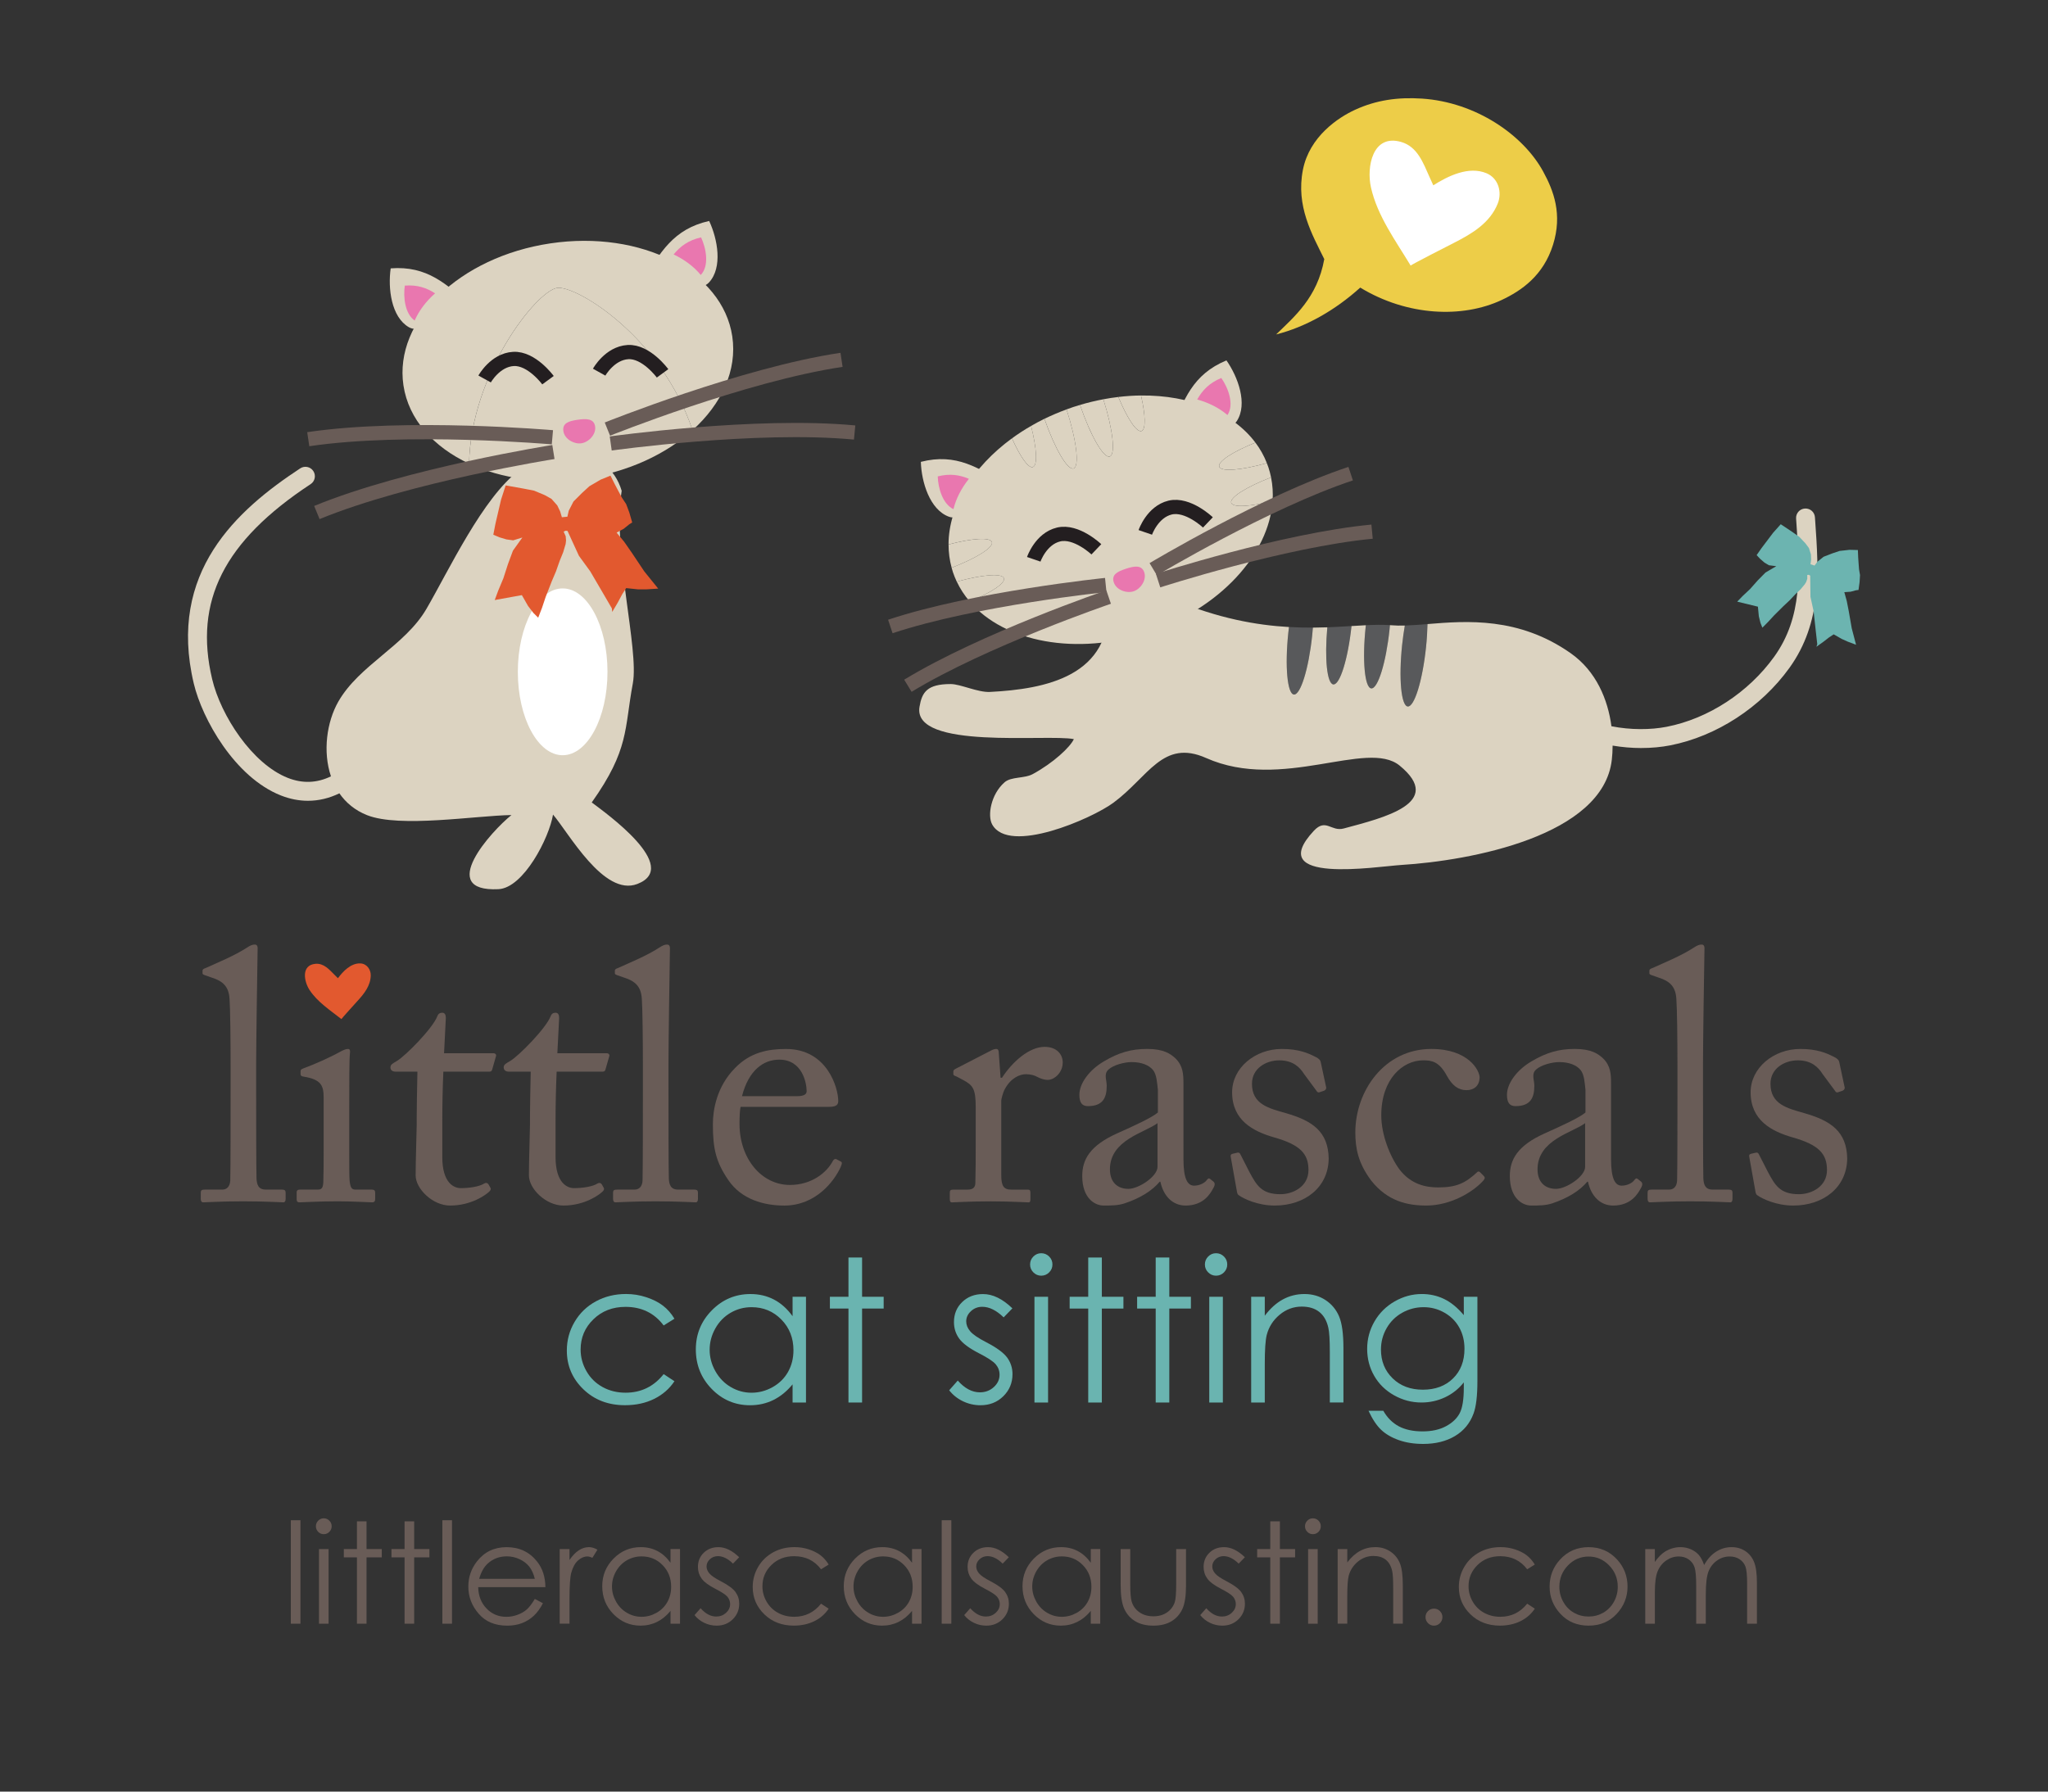 <?xml version="1.0" encoding="UTF-8" standalone="no"?>
<!-- Generator: Adobe Illustrator 14.0.0, SVG Export Plug-In . SVG Version: 6.00 Build 43363)  -->

<svg
   xmlns:dc="http://purl.org/dc/elements/1.1/"
   xmlns:cc="http://creativecommons.org/ns#"
   xmlns:rdf="http://www.w3.org/1999/02/22-rdf-syntax-ns#"
   xmlns:svg="http://www.w3.org/2000/svg"
   xmlns="http://www.w3.org/2000/svg"
   xmlns:sodipodi="http://sodipodi.sourceforge.net/DTD/sodipodi-0.dtd"
   xmlns:inkscape="http://www.inkscape.org/namespaces/inkscape"
   version="1.1"
   id="Layer_1"
   x="0px"
   y="0px"
   width="144px"
   height="126px"
   viewBox="0 0 144 126"
   enable-background="new 0 0 144 126"
   xml:space="preserve"
   inkscape:version="0.48.5 r10040"
   sodipodi:docname="little_rascals.cat.magnet.orig.svg"><rect x="0" y="0" width="144" height="126" fill="#333333" stroke="none"/><defs
     id="defs223" /><sodipodi:namedview
     pagecolor="#ffffff"
     bordercolor="#666666"
     borderopacity="1"
     objecttolerance="10"
     gridtolerance="10"
     guidetolerance="10"
     inkscape:pageopacity="0"
     inkscape:pageshadow="2"
     inkscape:window-width="2870"
     inkscape:window-height="1737"
     id="namedview221"
     showgrid="false"
     showguides="false"
     inkscape:zoom="8"
     inkscape:cx="145.32857"
     inkscape:cy="74.531946"
     inkscape:window-x="0"
     inkscape:window-y="24"
     inkscape:window-maximized="0"
     inkscape:current-layer="Layer_1" /><g
     id="g5"><path
       fill="#695C57"
       d="M20.449,106.916h0.676v7.277h-0.676V106.916z"
       id="path7" /><path
       fill="#695C57"
       d="M22.763,106.781c0.154,0,0.285,0.055,0.394,0.164s0.164,0.241,0.164,0.396c0,0.151-0.055,0.282-0.164,0.392   s-0.24,0.164-0.394,0.164c-0.15,0-0.28-0.055-0.389-0.164s-0.163-0.24-0.163-0.392c0-0.154,0.054-0.286,0.163-0.396   S22.613,106.781,22.763,106.781z M22.428,108.943h0.676v5.25h-0.676V108.943z"
       id="path9" /><path
       fill="#695C57"
       d="M25.097,106.994h0.675v1.949h1.072v0.584h-1.072v4.666h-0.675v-4.666h-0.922v-0.584h0.922V106.994z"
       id="path11" /><path
       fill="#695C57"
       d="M28.446,106.994h0.675v1.949h1.072v0.584h-1.072v4.666h-0.675v-4.666h-0.922v-0.584h0.922V106.994z"
       id="path13" /><path
       fill="#695C57"
       d="M31.105,106.916h0.676v7.277h-0.676V106.916z"
       id="path15" /><path
       fill="#695C57"
       d="M37.605,112.451l0.57,0.3c-0.187,0.366-0.403,0.663-0.647,0.888c-0.245,0.226-0.52,0.396-0.826,0.514   c-0.306,0.117-0.652,0.177-1.039,0.177c-0.856,0-1.526-0.28-2.009-0.843c-0.483-0.561-0.725-1.195-0.725-1.903   c0-0.666,0.205-1.26,0.613-1.78c0.519-0.663,1.212-0.994,2.082-0.994c0.895,0,1.61,0.339,2.145,1.018   c0.38,0.479,0.573,1.078,0.58,1.795h-4.725c0.013,0.61,0.208,1.11,0.585,1.5c0.376,0.391,0.842,0.586,1.396,0.586   c0.268,0,0.528-0.047,0.781-0.141c0.252-0.092,0.468-0.216,0.645-0.369C37.208,113.043,37.399,112.795,37.605,112.451z    M37.605,111.037c-0.09-0.359-0.221-0.648-0.394-0.863s-0.4-0.389-0.684-0.521c-0.283-0.132-0.581-0.197-0.894-0.197   c-0.516,0-0.958,0.166-1.329,0.496c-0.271,0.242-0.475,0.604-0.613,1.086H37.605z"
       id="path17" /><path
       fill="#695C57"
       d="M39.353,108.943h0.69v0.768c0.206-0.303,0.423-0.529,0.652-0.679c0.228-0.149,0.466-0.224,0.714-0.224   c0.187,0,0.386,0.059,0.599,0.178l-0.353,0.57c-0.142-0.062-0.26-0.092-0.357-0.092c-0.225,0-0.442,0.092-0.651,0.277   c-0.209,0.185-0.369,0.472-0.478,0.861c-0.083,0.299-0.125,0.904-0.125,1.814v1.775h-0.69V108.943z"
       id="path19" /><path
       fill="#695C57"
       d="M47.813,108.943v5.25h-0.666v-0.902c-0.283,0.345-0.601,0.604-0.953,0.777   c-0.353,0.174-0.738,0.261-1.156,0.261c-0.743,0-1.378-0.27-1.904-0.809c-0.526-0.538-0.789-1.194-0.789-1.966   c0-0.757,0.265-1.403,0.796-1.941c0.531-0.537,1.169-0.805,1.916-0.805c0.431,0,0.821,0.092,1.17,0.274   c0.349,0.184,0.655,0.458,0.919,0.825v-0.965H47.813z M45.113,109.459c-0.376,0-0.723,0.094-1.042,0.277   c-0.318,0.186-0.571,0.445-0.759,0.779s-0.282,0.688-0.282,1.061c0,0.369,0.095,0.723,0.284,1.061   c0.19,0.337,0.444,0.6,0.764,0.787c0.32,0.188,0.663,0.283,1.029,0.283c0.37,0,0.72-0.094,1.051-0.28s0.585-0.438,0.764-0.757   c0.178-0.318,0.268-0.676,0.268-1.074c0-0.607-0.2-1.115-0.6-1.523C46.19,109.664,45.698,109.459,45.113,109.459z"
       id="path21" /><path
       fill="#695C57"
       d="M51.973,109.518l-0.434,0.449c-0.361-0.352-0.715-0.526-1.06-0.526c-0.22,0-0.408,0.072-0.564,0.217   c-0.156,0.146-0.235,0.313-0.235,0.507c0,0.171,0.065,0.333,0.194,0.487c0.129,0.157,0.399,0.343,0.812,0.556   c0.503,0.26,0.845,0.512,1.025,0.752c0.177,0.245,0.266,0.52,0.266,0.826c0,0.431-0.151,0.796-0.455,1.096   c-0.303,0.299-0.681,0.448-1.136,0.448c-0.303,0-0.592-0.065-0.867-0.198c-0.276-0.132-0.504-0.313-0.684-0.545l0.425-0.482   c0.345,0.389,0.711,0.584,1.098,0.584c0.271,0,0.501-0.088,0.692-0.261c0.19-0.174,0.286-0.378,0.286-0.613   c0-0.192-0.063-0.364-0.189-0.517c-0.125-0.147-0.409-0.334-0.851-0.56c-0.474-0.244-0.796-0.485-0.967-0.724   s-0.256-0.51-0.256-0.816c0-0.398,0.136-0.729,0.409-0.994c0.272-0.264,0.616-0.395,1.032-0.395   C50.996,108.809,51.483,109.045,51.973,109.518z"
       id="path23" /><path
       fill="#695C57"
       d="M58.266,110.033l-0.536,0.334c-0.463-0.615-1.094-0.922-1.895-0.922c-0.64,0-1.17,0.205-1.593,0.617   c-0.422,0.411-0.634,0.91-0.634,1.498c0,0.383,0.097,0.743,0.292,1.08c0.195,0.338,0.461,0.6,0.8,0.786   c0.339,0.187,0.719,0.28,1.14,0.28c0.771,0,1.401-0.308,1.89-0.922l0.536,0.352c-0.251,0.378-0.588,0.672-1.011,0.88   c-0.423,0.208-0.905,0.312-1.445,0.312c-0.83,0-1.519-0.264-2.065-0.792c-0.547-0.527-0.82-1.169-0.82-1.926   c0-0.508,0.128-0.98,0.384-1.416c0.255-0.436,0.607-0.775,1.054-1.021s0.948-0.366,1.501-0.366c0.348,0,0.683,0.053,1.006,0.158   c0.323,0.106,0.598,0.245,0.823,0.416C57.917,109.553,58.108,109.77,58.266,110.033z"
       id="path25" /><path
       fill="#695C57"
       d="M64.795,108.943v5.25h-0.666v-0.902c-0.283,0.345-0.601,0.604-0.953,0.777   c-0.353,0.174-0.738,0.261-1.156,0.261c-0.743,0-1.378-0.27-1.904-0.809c-0.526-0.538-0.789-1.194-0.789-1.966   c0-0.757,0.265-1.403,0.796-1.941c0.531-0.537,1.169-0.805,1.916-0.805c0.431,0,0.821,0.092,1.17,0.274   c0.349,0.184,0.655,0.458,0.919,0.825v-0.965H64.795z M62.095,109.459c-0.376,0-0.723,0.094-1.042,0.277   c-0.318,0.186-0.571,0.445-0.759,0.779s-0.282,0.688-0.282,1.061c0,0.369,0.095,0.723,0.284,1.061   c0.19,0.337,0.444,0.6,0.764,0.787c0.32,0.188,0.663,0.283,1.029,0.283c0.37,0,0.72-0.094,1.051-0.28s0.585-0.438,0.764-0.757   c0.178-0.318,0.268-0.676,0.268-1.074c0-0.607-0.2-1.115-0.6-1.523C63.172,109.664,62.68,109.459,62.095,109.459z"
       id="path27" /><path
       fill="#695C57"
       d="M66.214,106.916h0.676v7.277h-0.676V106.916z"
       id="path29" /><path
       fill="#695C57"
       d="M70.934,109.518l-0.434,0.449c-0.361-0.352-0.715-0.526-1.06-0.526c-0.22,0-0.408,0.072-0.564,0.217   c-0.156,0.146-0.235,0.313-0.235,0.507c0,0.171,0.065,0.333,0.194,0.487c0.129,0.157,0.399,0.343,0.812,0.556   c0.503,0.26,0.845,0.512,1.025,0.752c0.177,0.245,0.266,0.52,0.266,0.826c0,0.431-0.151,0.796-0.455,1.096   c-0.303,0.299-0.681,0.448-1.136,0.448c-0.303,0-0.592-0.065-0.867-0.198c-0.276-0.132-0.504-0.313-0.684-0.545l0.425-0.482   c0.345,0.389,0.711,0.584,1.098,0.584c0.271,0,0.501-0.088,0.692-0.261c0.19-0.174,0.286-0.378,0.286-0.613   c0-0.192-0.063-0.364-0.189-0.517c-0.125-0.147-0.409-0.334-0.851-0.56c-0.474-0.244-0.796-0.485-0.967-0.724   s-0.256-0.51-0.256-0.816c0-0.398,0.136-0.729,0.409-0.994c0.272-0.264,0.616-0.395,1.032-0.395   C69.958,108.809,70.444,109.045,70.934,109.518z"
       id="path31" /><path
       fill="#695C57"
       d="M77.362,108.943v5.25h-0.666v-0.902c-0.283,0.345-0.601,0.604-0.953,0.777s-0.737,0.261-1.155,0.261   c-0.744,0-1.379-0.27-1.904-0.809c-0.526-0.538-0.789-1.194-0.789-1.966c0-0.757,0.265-1.403,0.796-1.941   c0.531-0.537,1.169-0.805,1.916-0.805c0.431,0,0.821,0.092,1.171,0.274c0.349,0.184,0.654,0.458,0.919,0.825v-0.965H77.362z    M74.662,109.459c-0.376,0-0.723,0.094-1.041,0.277c-0.318,0.186-0.572,0.445-0.76,0.779c-0.188,0.334-0.282,0.688-0.282,1.061   c0,0.369,0.095,0.723,0.284,1.061c0.19,0.337,0.445,0.6,0.764,0.787c0.319,0.188,0.663,0.283,1.029,0.283   c0.37,0,0.72-0.094,1.051-0.28s0.585-0.438,0.765-0.757c0.178-0.318,0.268-0.676,0.268-1.074c0-0.607-0.201-1.115-0.601-1.523   C75.739,109.664,75.247,109.459,74.662,109.459z"
       id="path33" /><path
       fill="#695C57"
       d="M78.795,108.943h0.676v2.451c0,0.599,0.033,1.011,0.098,1.236c0.096,0.321,0.28,0.575,0.553,0.762   c0.271,0.188,0.597,0.28,0.974,0.28s0.696-0.091,0.96-0.272c0.262-0.182,0.443-0.421,0.543-0.717   c0.068-0.203,0.102-0.633,0.102-1.289v-2.451h0.69v2.576c0,0.725-0.085,1.27-0.253,1.637c-0.17,0.367-0.424,0.654-0.763,0.861   c-0.34,0.207-0.765,0.312-1.276,0.312s-0.939-0.104-1.281-0.312c-0.343-0.207-0.599-0.497-0.768-0.869   c-0.169-0.371-0.254-0.93-0.254-1.676V108.943z"
       id="path35" /><path
       fill="#695C57"
       d="M87.53,109.518l-0.435,0.449c-0.361-0.352-0.715-0.526-1.059-0.526c-0.221,0-0.408,0.072-0.564,0.217   c-0.156,0.146-0.234,0.313-0.234,0.507c0,0.171,0.064,0.333,0.193,0.487c0.129,0.157,0.399,0.343,0.812,0.556   c0.503,0.26,0.845,0.512,1.025,0.752c0.177,0.245,0.266,0.52,0.266,0.826c0,0.431-0.151,0.796-0.455,1.096   c-0.303,0.299-0.681,0.448-1.135,0.448c-0.303,0-0.592-0.065-0.867-0.198c-0.276-0.132-0.504-0.313-0.685-0.545l0.425-0.482   c0.345,0.389,0.711,0.584,1.098,0.584c0.271,0,0.502-0.088,0.691-0.261c0.191-0.174,0.286-0.378,0.286-0.613   c0-0.192-0.063-0.364-0.188-0.517c-0.126-0.147-0.41-0.334-0.852-0.56c-0.475-0.244-0.797-0.485-0.967-0.724   c-0.172-0.238-0.257-0.51-0.257-0.816c0-0.398,0.136-0.729,0.409-0.994c0.271-0.264,0.615-0.395,1.031-0.395   C86.554,108.809,87.041,109.045,87.53,109.518z"
       id="path37" /><path
       fill="#695C57"
       d="M89.316,106.994h0.676v1.949h1.071v0.584h-1.071v4.666h-0.676v-4.666h-0.922v-0.584h0.922V106.994z"
       id="path39" /><path
       fill="#695C57"
       d="M92.311,106.781c0.154,0,0.285,0.055,0.395,0.164c0.108,0.109,0.163,0.241,0.163,0.396   c0,0.151-0.055,0.282-0.163,0.392c-0.109,0.109-0.24,0.164-0.395,0.164c-0.15,0-0.28-0.055-0.389-0.164   c-0.109-0.109-0.164-0.24-0.164-0.392c0-0.154,0.055-0.286,0.164-0.396C92.03,106.836,92.16,106.781,92.311,106.781z    M91.975,108.943h0.676v5.25h-0.676V108.943z"
       id="path41" /><path
       fill="#695C57"
       d="M94.055,108.943h0.676v0.941c0.271-0.361,0.57-0.631,0.898-0.809c0.328-0.179,0.685-0.268,1.07-0.268   c0.393,0,0.741,0.1,1.045,0.299c0.305,0.199,0.529,0.468,0.674,0.806s0.217,0.864,0.217,1.578v2.702h-0.676v-2.504   c0-0.605-0.025-1.009-0.074-1.211c-0.079-0.348-0.229-0.609-0.451-0.785c-0.222-0.176-0.512-0.263-0.869-0.263   c-0.408,0-0.774,0.136-1.098,0.405c-0.323,0.271-0.537,0.605-0.64,1.004c-0.064,0.261-0.097,0.736-0.097,1.428v1.926h-0.676   V108.943z"
       id="path43" /><path
       fill="#695C57"
       d="M100.826,113.133c0.164,0,0.305,0.057,0.42,0.173s0.174,0.258,0.174,0.425c0,0.164-0.059,0.305-0.174,0.422   s-0.256,0.177-0.42,0.177s-0.305-0.06-0.42-0.177s-0.174-0.258-0.174-0.422c0-0.167,0.059-0.309,0.174-0.425   S100.662,113.133,100.826,113.133z"
       id="path45" /><path
       fill="#695C57"
       d="M107.916,110.033l-0.536,0.334c-0.463-0.615-1.095-0.922-1.895-0.922c-0.64,0-1.171,0.205-1.593,0.617   c-0.423,0.411-0.635,0.91-0.635,1.498c0,0.383,0.098,0.743,0.292,1.08c0.194,0.338,0.462,0.6,0.8,0.786   c0.34,0.187,0.72,0.28,1.141,0.28c0.771,0,1.4-0.308,1.89-0.922l0.536,0.352c-0.252,0.378-0.588,0.672-1.012,0.88   c-0.423,0.208-0.904,0.312-1.445,0.312c-0.83,0-1.519-0.264-2.065-0.792c-0.547-0.527-0.82-1.169-0.82-1.926   c0-0.508,0.128-0.98,0.384-1.416s0.607-0.775,1.055-1.021s0.947-0.366,1.5-0.366c0.348,0,0.684,0.053,1.007,0.158   c0.323,0.106,0.598,0.245,0.823,0.416C107.566,109.553,107.758,109.77,107.916,110.033z"
       id="path47" /><path
       fill="#695C57"
       d="M111.699,108.809c0.809,0,1.479,0.293,2.012,0.878c0.482,0.534,0.725,1.166,0.725,1.896   c0,0.733-0.256,1.374-0.766,1.923c-0.512,0.549-1.168,0.823-1.971,0.823c-0.806,0-1.465-0.274-1.975-0.823   c-0.512-0.549-0.767-1.189-0.767-1.923c0-0.728,0.241-1.358,0.726-1.892C110.215,109.103,110.887,108.809,111.699,108.809z    M111.697,109.469c-0.562,0-1.045,0.208-1.449,0.623c-0.402,0.415-0.605,0.917-0.605,1.506c0,0.379,0.093,0.733,0.277,1.062   c0.184,0.328,0.432,0.581,0.745,0.761c0.313,0.178,0.657,0.268,1.032,0.268c0.374,0,0.718-0.09,1.031-0.268   c0.312-0.18,0.562-0.433,0.746-0.761c0.184-0.328,0.275-0.683,0.275-1.062c0-0.589-0.203-1.091-0.607-1.506   C112.737,109.677,112.256,109.469,111.697,109.469z"
       id="path49" /><path
       fill="#695C57"
       d="M115.68,108.943h0.676v0.907c0.235-0.335,0.477-0.579,0.725-0.733c0.342-0.206,0.701-0.309,1.078-0.309   c0.254,0,0.496,0.049,0.725,0.148c0.229,0.101,0.416,0.232,0.561,0.398s0.271,0.403,0.377,0.713   c0.225-0.412,0.506-0.726,0.842-0.939c0.338-0.214,0.7-0.32,1.088-0.32c0.363,0,0.684,0.092,0.961,0.274   c0.277,0.184,0.484,0.439,0.619,0.768s0.202,0.82,0.202,1.477v2.866h-0.69v-2.866c0-0.563-0.04-0.95-0.12-1.161   c-0.08-0.21-0.218-0.38-0.411-0.509c-0.194-0.128-0.426-0.192-0.695-0.192c-0.327,0-0.626,0.096-0.896,0.289   c-0.271,0.193-0.47,0.451-0.595,0.771c-0.125,0.322-0.188,0.859-0.188,1.613v2.055h-0.675v-2.688c0-0.634-0.04-1.064-0.119-1.291   c-0.078-0.227-0.217-0.408-0.412-0.545c-0.197-0.137-0.43-0.205-0.7-0.205c-0.312,0-0.604,0.094-0.876,0.281   c-0.271,0.189-0.473,0.442-0.604,0.761c-0.13,0.318-0.195,0.806-0.195,1.462v2.225h-0.676V108.943z"
       id="path51" /></g><g
     id="g53"><g
       id="g55"><path
         fill="#695C57"
         d="M18.012,77.043c0,1.299,0,5.07,0.024,5.844c0.025,0.424,0.126,0.775,0.65,0.775h1.123    c0.225,0,0.275,0.072,0.275,0.225v0.424c0,0.148-0.051,0.248-0.15,0.248c-0.175,0-1.272-0.072-2.821-0.072    c-1.599,0-2.598,0.072-2.822,0.072c-0.125,0-0.174-0.1-0.174-0.248v-0.424c0-0.176,0.049-0.225,0.325-0.225h1.197    c0.275,0,0.523-0.178,0.551-0.625c0.024-0.775,0.024-5.07,0.024-6.518v-1.574c0-1.773-0.024-4.045-0.075-4.695    c-0.05-0.848-0.45-1.248-1.249-1.496l-0.501-0.176c-0.122-0.051-0.148-0.076-0.148-0.125v-0.199c0-0.074,0.076-0.125,0.226-0.176    c0.872-0.398,1.998-0.848,2.921-1.447c0.224-0.15,0.374-0.201,0.524-0.201c0.176,0,0.226,0.125,0.2,0.449    c-0.024,1.375-0.101,6.568-0.101,7.943V77.043z"
         id="path57" /><path
         fill="#695C57"
         d="M31.098,81.363c0,1.873,0.849,2.197,1.299,2.197c0.573,0,1.299-0.1,1.647-0.324    c0.125-0.074,0.225-0.051,0.3,0.051l0.125,0.223c0.074,0.102,0.024,0.201-0.05,0.275c-0.25,0.25-1.274,1-2.773,1    c-1.222,0-2.421-1.174-2.421-2.123c0-1.023,0.075-3.223,0.075-3.572v-0.549c0-0.449,0.024-2.121,0.05-3.172h-1.524    c-0.225,0-0.373-0.1-0.373-0.299s0.148-0.275,0.448-0.449c0.6-0.35,2.523-2.297,2.847-3.146c0.075-0.199,0.2-0.25,0.351-0.25    c0.199,0,0.249,0.176,0.249,0.373l-0.125,2.475h3.47c0.152,0,0.228,0.123,0.177,0.223l-0.25,0.875    c-0.025,0.127-0.075,0.199-0.225,0.199h-3.222c-0.05,1.15-0.074,2.348-0.074,3.496V81.363z"
         id="path59" /><path
         fill="#695C57"
         d="M39.062,81.363c0,1.873,0.85,2.197,1.299,2.197c0.576,0,1.299-0.1,1.649-0.324    c0.125-0.074,0.225-0.051,0.3,0.051l0.125,0.223c0.074,0.102,0.024,0.201-0.051,0.275c-0.249,0.25-1.274,1-2.771,1    c-1.226,0-2.423-1.174-2.423-2.123c0-1.023,0.075-3.223,0.075-3.572v-0.549c0-0.449,0.025-2.121,0.051-3.172h-1.523    c-0.226,0-0.376-0.1-0.376-0.299s0.15-0.275,0.45-0.449c0.601-0.35,2.521-2.297,2.848-3.146c0.075-0.199,0.199-0.25,0.348-0.25    c0.2,0,0.252,0.176,0.252,0.373l-0.126,2.475h3.472c0.149,0,0.225,0.123,0.175,0.223l-0.251,0.875    c-0.024,0.127-0.074,0.199-0.224,0.199h-3.222c-0.051,1.15-0.076,2.348-0.076,3.496V81.363z"
         id="path61" /><path
         fill="#695C57"
         d="M47.003,77.043c0,1.299,0,5.07,0.025,5.844c0.024,0.424,0.125,0.775,0.649,0.775h1.123    c0.225,0,0.275,0.072,0.275,0.225v0.424c0,0.148-0.051,0.248-0.15,0.248c-0.175,0-1.272-0.072-2.821-0.072    c-1.598,0-2.598,0.072-2.823,0.072c-0.125,0-0.174-0.1-0.174-0.248v-0.424c0-0.176,0.049-0.225,0.324-0.225h1.199    c0.274,0,0.524-0.178,0.549-0.625c0.025-0.775,0.025-5.07,0.025-6.518v-1.574c0-1.773-0.025-4.045-0.075-4.695    c-0.049-0.848-0.448-1.248-1.248-1.496l-0.5-0.176c-0.124-0.051-0.148-0.076-0.148-0.125v-0.199c0-0.074,0.074-0.125,0.224-0.176    c0.874-0.398,1.998-0.848,2.922-1.447c0.225-0.15,0.375-0.201,0.525-0.201c0.174,0,0.224,0.125,0.199,0.449    c-0.025,1.375-0.101,6.568-0.101,7.943V77.043z"
         id="path63" /><path
         fill="#695C57"
         d="M52.072,77.842c-0.049,0.227-0.075,0.623-0.075,1.199c0,2.447,1.549,4.295,3.547,4.295    c1.523,0,2.597-0.873,3.021-1.697c0.051-0.1,0.151-0.15,0.225-0.125l0.325,0.174c0.076,0.025,0.124,0.1,0,0.375    c-0.449,1-1.747,2.723-3.971,2.723c-1.423,0-2.996-0.426-3.92-1.773c-0.874-1.273-1.1-2.197-1.1-3.947    c0-0.973,0.251-2.645,1.574-3.969c1.073-1.1,2.323-1.324,3.57-1.324c2.872,0,3.672,2.699,3.672,3.672c0,0.35-0.3,0.398-0.7,0.398    H52.072z M56.044,77.092c0.473,0,0.673-0.125,0.673-0.35c0-0.572-0.3-2.219-1.923-2.219c-1.098,0-2.147,0.721-2.622,2.568H56.044z    "
         id="path65" /><path
         fill="#695C57"
         d="M68.604,77.842c0-1.273-0.199-1.523-0.898-1.896l-0.475-0.25c-0.151-0.051-0.2-0.076-0.2-0.176v-0.15    c0-0.1,0.049-0.15,0.2-0.223l2.472-1.275c0.15-0.074,0.249-0.1,0.351-0.1c0.148,0,0.174,0.15,0.174,0.301l0.125,1.723h0.1    c0.749-1.148,1.923-2.172,2.996-2.172c0.85,0,1.274,0.523,1.274,1.098c0,0.725-0.6,1.225-1.05,1.225    c-0.273,0-0.524-0.102-0.724-0.201c-0.2-0.125-0.499-0.199-0.824-0.199c-0.399,0-1.049,0.25-1.473,1.049    c-0.149,0.273-0.251,0.725-0.251,0.799v5.244c0,0.773,0.176,1.025,0.699,1.025h1.174c0.151,0,0.176,0.072,0.176,0.225v0.447    c0,0.152-0.024,0.225-0.125,0.225c-0.149,0-1.299-0.072-2.647-0.072c-1.548,0-2.598,0.072-2.747,0.072    c-0.099,0-0.149-0.049-0.149-0.248v-0.424c0-0.176,0.051-0.225,0.274-0.225h0.975c0.375,0,0.549-0.152,0.549-0.477    c0.025-0.822,0.025-1.697,0.025-2.996V77.842z"
         id="path67" /><path
         fill="#695C57"
         d="M83.212,81.514c0,1.422,0.299,1.871,0.749,1.871c0.399,0,0.749-0.199,0.873-0.373    c0.102-0.125,0.151-0.176,0.251-0.1l0.248,0.199c0.076,0.074,0.127,0.199-0.023,0.449c-0.2,0.375-0.676,1.225-1.948,1.225    c-0.898,0-1.549-0.65-1.773-1.674h-0.05c-0.525,0.623-1.349,1.148-2.473,1.523c-0.475,0.15-0.922,0.15-1.473,0.15    c-0.6,0-1.498-0.5-1.498-2.074c0-1.148,0.524-2.146,2.496-3.021c1.125-0.5,2.422-1.098,2.822-1.449v-1.598    c-0.05-0.424-0.074-1.072-0.349-1.398c-0.274-0.324-0.774-0.549-1.498-0.549c-0.501,0-1.274,0.201-1.624,0.523    c-0.35,0.326-0.126,0.701-0.126,1.15c0,0.873-0.298,1.424-1.322,1.424c-0.399,0-0.6-0.225-0.6-0.799c0-0.801,0.7-1.75,1.724-2.348    c1.049-0.623,1.923-0.875,3.046-0.875c1.174,0,1.648,0.35,1.998,0.674c0.523,0.525,0.55,1.1,0.55,1.773v3.822V81.514z     M81.388,78.99c-0.898,0.676-3.346,1.174-3.346,3.246c0,0.926,0.549,1.375,1.298,1.375c0.725,0,2.048-0.875,2.048-1.549V78.99z"
         id="path69" /><path
         fill="#695C57"
         d="M87.106,84.061c-0.124-0.074-0.124-0.225-0.15-0.35l-0.424-2.373c-0.025-0.125,0.05-0.176,0.149-0.199    l0.325-0.074c0.1-0.027,0.175,0.025,0.225,0.148l0.625,1.225c0.499,0.924,0.849,1.549,2.174,1.549    c0.873,0,1.972-0.525,1.972-1.699c0-1.125-0.55-1.771-2.423-2.299c-1.472-0.424-2.946-1.197-2.946-3.17    c0-1.723,1.623-3.047,3.496-3.047c1.198,0,1.849,0.301,2.298,0.523c0.373,0.176,0.425,0.301,0.448,0.451l0.376,1.748    c0,0.1-0.052,0.176-0.175,0.225l-0.3,0.1c-0.1,0.025-0.15,0-0.226-0.125l-0.849-1.148c-0.3-0.475-0.774-0.973-1.748-0.973    c-0.949,0-1.924,0.574-1.924,1.646c0,1.447,1.175,1.723,2.399,2.072c1.821,0.525,2.971,1.273,2.995,3.197    c-0.024,2.021-1.673,3.297-3.796,3.297C88.405,84.785,87.408,84.285,87.106,84.061z"
         id="path71" /><path
         fill="#695C57"
         d="M97.121,78.441c0,1.35,0.598,2.871,1.272,3.795c0.824,1.074,1.875,1.273,2.723,1.273    c1.248,0,1.897-0.273,2.747-1.072c0.05-0.051,0.125-0.074,0.199,0l0.25,0.25c0.1,0.1,0.124,0.174,0,0.324    c-0.725,0.824-2.322,1.773-4.02,1.773c-1.324,0-2.724-0.299-3.872-1.748c-0.923-1.227-1.123-2.273-1.123-3.396    c0-2.922,2.049-5.869,5.344-5.869c2.597,0,3.397,1.498,3.397,2.023c-0.026,0.574-0.4,0.875-0.926,0.875    c-0.574,0-0.999-0.326-1.373-1c-0.549-1.023-1.074-1.098-1.673-1.098C98.644,74.572,97.121,75.869,97.121,78.441z"
         id="path73" /><path
         fill="#695C57"
         d="M113.277,81.514c0,1.422,0.3,1.871,0.749,1.871c0.399,0,0.749-0.199,0.874-0.373    c0.099-0.125,0.15-0.176,0.251-0.1l0.248,0.199c0.075,0.074,0.126,0.199-0.025,0.449c-0.199,0.375-0.675,1.225-1.946,1.225    c-0.9,0-1.549-0.65-1.773-1.674h-0.051c-0.524,0.623-1.348,1.148-2.472,1.523c-0.474,0.15-0.924,0.15-1.474,0.15    c-0.6,0-1.498-0.5-1.498-2.074c0-1.148,0.524-2.146,2.498-3.021c1.123-0.5,2.421-1.098,2.82-1.449v-1.598    c-0.049-0.424-0.073-1.072-0.35-1.398c-0.273-0.324-0.774-0.549-1.497-0.549c-0.5,0-1.273,0.201-1.624,0.523    c-0.35,0.326-0.124,0.701-0.124,1.15c0,0.873-0.3,1.424-1.323,1.424c-0.4,0-0.601-0.225-0.601-0.799    c0-0.801,0.698-1.75,1.723-2.348c1.05-0.623,1.924-0.875,3.047-0.875c1.174,0,1.648,0.35,1.998,0.674    c0.525,0.525,0.55,1.1,0.55,1.773v3.822V81.514z M111.454,78.99c-0.898,0.676-3.346,1.174-3.346,3.246    c0,0.926,0.55,1.375,1.298,1.375c0.725,0,2.048-0.875,2.048-1.549V78.99z"
         id="path75" /><path
         fill="#695C57"
         d="M119.743,77.043c0,1.299,0,5.07,0.024,5.844c0.026,0.424,0.127,0.775,0.651,0.775h1.123    c0.225,0,0.275,0.072,0.275,0.225v0.424c0,0.148-0.051,0.248-0.151,0.248c-0.173,0-1.273-0.072-2.821-0.072    c-1.598,0-2.598,0.072-2.82,0.072c-0.127,0-0.177-0.1-0.177-0.248v-0.424c0-0.176,0.05-0.225,0.326-0.225h1.198    c0.275,0,0.524-0.178,0.55-0.625c0.025-0.775,0.025-5.07,0.025-6.518v-1.574c0-1.773-0.025-4.045-0.077-4.695    c-0.05-0.848-0.448-1.248-1.246-1.496l-0.502-0.176c-0.123-0.051-0.148-0.076-0.148-0.125v-0.199c0-0.074,0.074-0.125,0.225-0.176    c0.875-0.398,1.997-0.848,2.921-1.447c0.227-0.15,0.375-0.201,0.524-0.201c0.175,0,0.226,0.125,0.201,0.449    c-0.026,1.375-0.102,6.568-0.102,7.943V77.043z"
         id="path77" /><path
         fill="#695C57"
         d="M123.564,84.061c-0.124-0.074-0.124-0.225-0.15-0.35l-0.422-2.373c-0.026-0.125,0.049-0.176,0.147-0.199    l0.326-0.074c0.099-0.027,0.175,0.025,0.224,0.148l0.626,1.225c0.497,0.924,0.848,1.549,2.172,1.549    c0.874,0,1.973-0.525,1.973-1.699c0-1.125-0.55-1.771-2.423-2.299c-1.473-0.424-2.946-1.197-2.946-3.17    c0-1.723,1.622-3.047,3.496-3.047c1.198,0,1.848,0.301,2.297,0.523c0.374,0.176,0.426,0.301,0.45,0.451l0.373,1.748    c0,0.1-0.049,0.176-0.174,0.225l-0.299,0.1c-0.101,0.025-0.152,0-0.225-0.125l-0.851-1.148c-0.299-0.475-0.773-0.973-1.747-0.973    c-0.949,0-1.924,0.574-1.924,1.646c0,1.447,1.175,1.723,2.397,2.072c1.823,0.525,2.971,1.273,2.998,3.197    c-0.027,2.021-1.673,3.297-3.796,3.297C124.863,84.785,123.864,84.285,123.564,84.061z"
         id="path79" /><path
         fill="#695C57"
         d="M26.127,83.662h-1.147c-0.275,0-0.35-0.178-0.4-0.65c-0.024-0.275-0.024-1.174-0.024-2.148v-2.721    c0-2.074,0-3.646,0.05-4.07c0.025-0.176,0-0.301-0.126-0.301c-0.148,0-0.273,0.051-0.475,0.15    c-0.948,0.523-1.896,0.924-2.694,1.225c-0.125,0.049-0.177,0.098-0.177,0.174v0.225c0,0.1,0.052,0.15,0.226,0.174    c1.248,0.201,1.397,0.65,1.397,1.498v3.672c0,0.75,0,1.523-0.024,2.273c-0.025,0.398-0.125,0.5-0.399,0.5h-1.224    c-0.175,0-0.25,0.049-0.25,0.199v0.498c0,0.15,0.075,0.199,0.2,0.199c0.275,0,1.248-0.072,2.696-0.072    c1.049,0,2.198,0.072,2.398,0.072c0.173,0,0.225-0.072,0.225-0.248v-0.424C26.378,83.734,26.326,83.662,26.127,83.662z"
         id="path81" /><path
         fill="#E2592F"
         d="M24.006,71.672c-0.78-0.617-1.686-1.199-2.242-2.049c-0.393-0.6-0.604-1.752,0.42-1.84    c0.589-0.049,0.971,0.41,1.345,0.783l0.231,0.23c0.362-0.484,0.906-1.064,1.574-1.041c0.455,0.016,0.741,0.428,0.734,0.842    c-0.013,0.729-0.465,1.291-0.935,1.803C25.039,70.508,23.99,71.658,24.006,71.672z"
         id="path83" /></g><g
       id="g85"><path
         fill-rule="evenodd"
         clip-rule="evenodd"
         fill="#EDCD48"
         d="M95.641,20.226c3.328,2.021,7.204,2.156,9.937,0.876    c1.412-0.662,2.943-1.725,3.62-3.889c0.67-2.144,0.05-3.792-0.7-5.161c-1.402-2.562-4.724-4.868-8.521-5.118    c-1.677-0.108-3.198,0.097-4.701,0.788c-1.186,0.544-3.202,1.881-3.664,4.216c-0.506,2.562,0.647,4.549,1.501,6.285    c-0.488,2.714-2.11,4.053-3.385,5.298C91.798,22.998,93.868,21.831,95.641,20.226z"
         id="path87" /><path
         fill="#FFFFFF"
         d="M99.187,18.679c-1.042-1.731-2.345-3.489-2.794-5.51c-0.315-1.415,0.104-3.76,2.114-3.189    c1.159,0.328,1.559,1.476,2,2.455l0.272,0.598c1.042-0.66,2.489-1.371,3.739-0.85c0.853,0.356,1.104,1.348,0.794,2.128    c-0.549,1.375-1.811,2.121-3.068,2.762C101.987,17.204,99.165,18.642,99.187,18.679z"
         id="path89" /><g
         id="g91"><path
           fill="#DCD3C1"
           d="M41.607,56.435c2.646-3.735,2.286-5.141,2.888-8.371c0.45-2.418-1.448-9.23-0.784-13.548     c-0.966-3.228-4.853-3.171-7.196-1.44c-2.562,1.893-4.98,7.082-6.53,9.743c-1.521,2.613-4.722,3.942-6.201,6.531     c-0.81,1.423-1.1,3.512-0.514,5.248c-0.983,0.478-2.002,0.519-3.038,0.108c-2.5-0.986-4.705-4.373-5.315-6.944     c-1.301-5.478,0.834-9.707,6.923-13.713c0.307-0.201,0.392-0.612,0.19-0.921c-0.203-0.306-0.613-0.391-0.921-0.189     c-4.46,2.935-9.343,7.306-7.485,15.13c0.594,2.5,2.886,6.595,6.121,7.873c0.635,0.251,1.273,0.376,1.908,0.376     c0.751,0,1.492-0.176,2.21-0.524c0.454,0.654,1.092,1.197,1.949,1.536c2.307,0.909,7.646,0.029,10.15-0.009     c-1.391,1.11-5.313,5.425-0.918,5.214c1.773-0.083,3.575-3.622,3.84-5.246c1.1,1.278,3.572,5.787,5.927,4.88     C47.917,60.974,42.61,57.19,41.607,56.435z"
           id="path93" /><path
           fill="#DCD3C1"
           d="M27.471,18.873c-0.202,1.392,0.032,3.416,1.275,4.138c1.252,0.728,3.78-2.031,4.429-1.45     C31.408,19.981,30.042,18.677,27.471,18.873z"
           id="path95" /><path
           fill="#E977AF"
           d="M30.592,20.629c-0.594-0.383-1.243-0.61-2.129-0.543c-0.118,0.814,0.011,1.982,0.693,2.459     C29.459,21.85,29.949,21.198,30.592,20.629z"
           id="path97" /><path
           fill="#DCD3C1"
           d="M49.863,15.54c0.598,1.273,0.964,3.279-0.016,4.33c-0.985,1.062-4.207-0.842-4.66-0.097     C46.42,17.749,47.348,16.102,49.863,15.54z"
           id="path99" /><path
           fill="#E977AF"
           d="M49.27,19.336c0.005-0.004,0.011-0.008,0.014-0.012c0.596-0.639,0.372-1.856,0.01-2.63     c-0.898,0.201-1.463,0.631-1.929,1.2C48.138,18.263,48.79,18.75,49.27,19.336z"
           id="path101" /><g
           id="g103"><path
             fill="#DCD3C1"
             d="M51.488,23.656c-0.68-4.562-6.405-7.49-12.789-6.54c-6.386,0.95-11.011,5.42-10.333,9.98      c0.356,2.396,2.109,4.341,4.615,5.51c0.127-6.332,4.745-12.143,6.192-12.358c1.304-0.194,7.301,3.379,9.519,10.009      C50.74,28.41,51.844,26.046,51.488,23.656z"
             id="path105" /><path
             fill="#DCD3C1"
             d="M39.174,20.248c-1.447,0.215-6.065,6.026-6.192,12.358c2.264,1.056,5.144,1.48,8.175,1.03      c3.037-0.453,5.677-1.703,7.536-3.38C46.475,23.626,40.478,20.053,39.174,20.248z"
             id="path107" /></g><path
           fill="#E977AF"
           d="M41.844,29.99c0.085,0.563-0.454,1.11-0.964,1.186c-0.509,0.077-1.184-0.289-1.267-0.853     c-0.084-0.564,0.372-0.709,0.988-0.8C41.219,29.432,41.761,29.427,41.844,29.99z"
           id="path109" /><g
           id="g111"><g
             id="g113"><path
               fill="none"
               stroke="#695C57"
               d="M38.841,30.753c0,0-10.27-0.893-17.167,0.136"
               id="path115" /><path
               fill="none"
               stroke="#695C57"
               d="M38.912,31.79c0,0-10.182,1.603-16.632,4.255"
               id="path117" /></g><g
             id="g119"><path
               fill="none"
               stroke="#695C57"
               d="M42.708,30.178c0,0,9.565-3.844,16.463-4.871"
               id="path121" /><path
               fill="none"
               stroke="#695C57"
               d="M42.942,31.189c0,0,10.206-1.432,17.149-0.771"
               id="path123" /></g></g><ellipse
           fill="#FFFFFF"
           cx="39.562"
           cy="47.248"
           rx="3.152"
           ry="5.866"
           id="ellipse125" /><g
           id="g127"><path
             fill="#58595B"
             d="M93.75,48.133c0.46,0.048,1.032-1.788,1.278-4.105c-0.532,0.033-1.099,0.066-1.701,0.09      C93.127,46.316,93.306,48.085,93.75,48.133z"
             id="path129" /><path
             fill="#58595B"
             d="M96.416,48.414c0.464,0.049,1.04-1.808,1.286-4.145c0.009-0.102,0.019-0.203,0.027-0.303      c-0.514-0.037-1.074-0.026-1.693,0.004c-0.004,0.042-0.01,0.081-0.013,0.122C95.777,46.429,95.953,48.364,96.416,48.414z"
             id="path131" /><path
             fill="#58595B"
             d="M90.978,48.844c0.464,0.048,1.039-1.807,1.285-4.145c0.02-0.188,0.034-0.376,0.05-0.56      c-0.534,0.003-1.094-0.009-1.681-0.043c-0.017,0.141-0.033,0.282-0.049,0.426C90.338,46.861,90.515,48.795,90.978,48.844z"
             id="path133" /><path
             fill="#58595B"
             d="M98.979,49.686c0.465,0.049,1.037-1.807,1.285-4.145c0.062-0.583,0.096-1.143,0.107-1.652      c-0.575,0.047-1.11,0.089-1.596,0.104c-0.073,0.43-0.14,0.891-0.19,1.372C98.34,47.701,98.517,49.637,98.979,49.686z"
             id="path135" /></g><path
           fill="#DCD3C1"
           d="M127.634,36.683l-0.021-0.302c-0.025-0.367-0.331-0.64-0.709-0.617c-0.366,0.025-0.643,0.342-0.616,0.709     l0.021,0.303c0.236,3.392,0.46,6.598-1.562,9.411c-1.806,2.513-4.632,4.354-7.556,4.926c-1.132,0.221-2.552,0.229-3.887-0.038     c-0.247-1.862-1.061-3.872-2.872-5.141c-3.652-2.56-7.311-2.269-10.06-2.045c-0.012,0.51-0.046,1.069-0.107,1.652     c-0.248,2.338-0.82,4.193-1.285,4.145c-0.463-0.049-0.64-1.985-0.394-4.321c0.051-0.481,0.117-0.942,0.19-1.372     c-0.325,0.011-0.63,0.007-0.911-0.018c-0.045-0.005-0.09-0.007-0.136-0.009c-0.009,0.1-0.019,0.201-0.027,0.303     c-0.246,2.337-0.822,4.193-1.286,4.145c-0.463-0.05-0.639-1.984-0.393-4.321c0.003-0.041,0.009-0.08,0.013-0.122     c-0.32,0.016-0.656,0.037-1.008,0.058c-0.246,2.317-0.818,4.153-1.278,4.105c-0.444-0.048-0.623-1.817-0.423-4.016     c-0.328,0.011-0.665,0.02-1.015,0.022c-0.016,0.184-0.03,0.371-0.05,0.56c-0.246,2.338-0.821,4.192-1.285,4.145     c-0.463-0.049-0.64-1.983-0.395-4.321c0.016-0.144,0.032-0.285,0.049-0.426c-2.285-0.13-4.969-0.604-8.1-1.921     c-2.221-0.935-2.312,0.012-4.368,0.012l-0.241,0.121c0.311,5.261-4.432,6.153-8.311,6.352c-0.856,0.045-2.067-0.554-2.768-0.554     c-1.661,0-2.018,0.58-2.19,1.598c-0.522,3.059,9.001,1.9,10.853,2.275c-0.267,0.573-1.445,1.671-2.884,2.456     c-0.596,0.327-1.521,0.168-1.991,0.582c-0.963,0.846-1.21,2.341-0.871,2.959c1.178,2.154,7.015-0.406,8.524-1.521     c2.467-1.819,3.471-4.505,6.521-3.148c5.338,2.376,11.316-1.345,13.606,0.533c3.207,2.63-1.128,3.671-3.931,4.424     c-0.885,0.238-1.254-0.742-2.097,0.158c-3.57,3.818,4.431,2.513,6.145,2.407c4.857-0.299,14.195-2.035,14.803-7.401     c0.036-0.311,0.055-0.646,0.056-0.993c0.671,0.111,1.345,0.17,1.993,0.17c0.739,0,1.444-0.067,2.062-0.189     c3.25-0.636,6.382-2.674,8.381-5.453C128.127,43.757,127.876,40.162,127.634,36.683z"
           id="path137" /><path
           fill="#DCD3C1"
           d="M64.747,32.481c0.042,1.406,0.62,3.36,1.97,3.858c1.357,0.501,3.373-2.651,4.113-2.192     C68.817,32.897,67.247,31.846,64.747,32.481z"
           id="path139" /><path
           fill="#E977AF"
           d="M68.125,33.675c-0.649-0.276-1.33-0.388-2.19-0.171c0.024,0.824,0.352,1.951,1.105,2.304     C67.219,35.073,67.591,34.346,68.125,33.675z"
           id="path141" /><path
           fill="#DCD3C1"
           d="M86.234,25.346c0.808,1.151,1.514,3.064,0.73,4.268c-0.79,1.217-4.29-0.106-4.61,0.706     C83.221,28.114,83.854,26.333,86.234,25.346z"
           id="path143" /><path
           fill="#E977AF"
           d="M86.304,29.188c0.002-0.005,0.008-0.009,0.012-0.013c0.475-0.732,0.047-1.895-0.444-2.592     c-0.852,0.353-1.333,0.872-1.693,1.512C85.002,28.326,85.729,28.694,86.304,29.188z"
           id="path145" /><g
           id="g147"><path
             fill="#DCD3C1"
             d="M86.571,35.363c-0.124-0.375,1.074-1.121,2.801-1.792c-0.049-0.234-0.108-0.471-0.186-0.702      c-0.033-0.101-0.071-0.202-0.111-0.3c-1.8,0.503-3.224,0.625-3.349,0.249c-0.118-0.357,0.955-1.05,2.544-1.691      c-1.605-2.144-4.608-3.348-8.041-3.312c0.314,1.379,0.348,2.393,0.033,2.498c-0.346,0.113-1.004-0.89-1.629-2.394      c-0.349,0.04-0.7,0.093-1.054,0.161c0.669,2.109,0.874,3.883,0.451,4.024c-0.433,0.144-1.359-1.47-2.091-3.627      c-0.16,0.048-0.318,0.097-0.477,0.148c-0.16,0.054-0.315,0.11-0.471,0.167c0.702,2.167,0.925,4.012,0.492,4.155      c-0.422,0.141-1.32-1.402-2.047-3.494c-0.322,0.157-0.636,0.327-0.94,0.502c0.399,1.578,0.473,2.776,0.126,2.892      c-0.313,0.104-0.894-0.727-1.467-2.021c-2.771,2.025-4.458,4.785-4.462,7.464c1.657-0.436,2.931-0.523,3.05-0.168      c0.124,0.379-1.088,1.131-2.832,1.805c0.026,0.103,0.056,0.205,0.089,0.308c0.077,0.232,0.171,0.455,0.272,0.673      c1.785-0.496,3.191-0.614,3.315-0.238c0.114,0.345-0.897,1.007-2.408,1.636c2.437,2.851,7.496,3.848,12.545,2.171      c5.049-1.676,8.506-5.501,8.754-9.245C87.894,35.633,86.687,35.707,86.571,35.363z"
             id="path149" /><path
             fill="#DCD3C1"
             d="M78.031,32.104c0.423-0.142,0.218-1.915-0.451-4.024c-0.544,0.102-1.091,0.234-1.64,0.397      C76.672,30.634,77.599,32.248,78.031,32.104z"
             id="path151" /><path
             fill="#DCD3C1"
             d="M75.485,32.948c0.433-0.144,0.21-1.988-0.492-4.155c-0.539,0.196-1.057,0.419-1.555,0.661      C74.165,31.545,75.063,33.088,75.485,32.948z"
             id="path153" /><path
             fill="#DCD3C1"
             d="M80.263,30.312c0.314-0.104,0.281-1.118-0.033-2.498c-0.523,0.004-1.057,0.04-1.596,0.104      C79.259,29.422,79.917,30.425,80.263,30.312z"
             id="path155" /><path
             fill="#DCD3C1"
             d="M72.624,32.847c0.347-0.115,0.273-1.313-0.126-2.892c-0.471,0.271-0.919,0.562-1.341,0.871      C71.73,32.121,72.311,32.951,72.624,32.847z"
             id="path157" /><path
             fill="#DCD3C1"
             d="M69.745,38.123c-0.119-0.355-1.393-0.268-3.05,0.168c0,0.553,0.07,1.1,0.218,1.637      C68.657,39.253,69.869,38.501,69.745,38.123z"
             id="path159" /><path
             fill="#DCD3C1"
             d="M70.59,40.669c-0.124-0.376-1.53-0.258-3.315,0.238c0.237,0.505,0.544,0.971,0.907,1.397      C69.692,41.676,70.704,41.014,70.59,40.669z"
             id="path161" /><path
             fill="#DCD3C1"
             d="M85.727,32.818c0.125,0.376,1.549,0.254,3.349-0.249c-0.203-0.521-0.474-1.001-0.805-1.442      C86.682,31.768,85.608,32.46,85.727,32.818z"
             id="path163" /><path
             fill="#DCD3C1"
             d="M86.571,35.363c0.115,0.344,1.322,0.271,2.909-0.132c0.037-0.558,0.002-1.113-0.108-1.66      C87.646,34.242,86.447,34.988,86.571,35.363z"
             id="path165" /></g><path
           fill="#E977AF"
           d="M80.456,40.251c0.18,0.54-0.257,1.171-0.746,1.334c-0.489,0.162-1.216-0.083-1.396-0.625     c-0.18-0.538,0.245-0.76,0.836-0.956C79.742,39.809,80.274,39.71,80.456,40.251z"
           id="path167" /><g
           id="g169"><g
             id="g171"><path
               fill="none"
               stroke="#695C57"
               d="M77.748,41.142c0,0-9.192,0.939-15.147,2.917"
               id="path173" /><path
               fill="none"
               stroke="#695C57"
               d="M77.95,41.988c0,0-8.776,2.99-14.114,6.24"
               id="path175" /></g><g
             id="g177"><path
               fill="none"
               stroke="#695C57"
               d="M81.086,40.033c0,0,7.929-4.745,13.883-6.722"
               id="path179" /><path
               fill="none"
               stroke="#695C57"
               d="M81.428,40.833c0,0,8.824-2.854,15.046-3.442"
               id="path181" /></g></g><g
           id="g183"><path
             fill="none"
             stroke="#231E20"
             d="M77.088,38.633c0,0-1.407-1.345-2.659-1.042c-1.249,0.301-1.743,1.744-1.743,1.744"
             id="path185" /><path
             fill="none"
             stroke="#231E20"
             d="M84.931,36.741c0,0-1.407-1.345-2.658-1.044c-1.248,0.302-1.744,1.745-1.744,1.745"
             id="path187" /></g><g
           id="g189"><path
             fill="none"
             stroke="#231E20"
             d="M38.531,26.738c0,0-1.148-1.57-2.433-1.494c-1.284,0.075-2.023,1.409-2.023,1.409"
             id="path191" /><path
             fill="none"
             stroke="#231E20"
             d="M46.586,26.258c0,0-1.148-1.572-2.433-1.496c-1.284,0.078-2.025,1.411-2.025,1.411"
             id="path193" /></g><polygon
           fill="#6CB4B0"
           points="127.587,39.776 127.301,39.681 127.345,39.357 127.331,38.993 127.192,38.544 126.94,38.208      126.509,37.752 126.018,37.408 125.209,36.869 124.67,37.472 123.858,38.547 123.514,39.041 123.761,39.304 124.059,39.562      124.372,39.752 124.896,39.819 124.137,40.265 123.589,40.821 123.054,41.425 122.525,41.922 122.147,42.313 123.603,42.666      123.668,43.342 123.782,43.805 123.917,44.144 124.32,43.737 124.746,43.275 125.388,42.638 125.813,42.24 126.232,41.797      126.601,41.447 126.896,41.095 126.997,40.929 127.073,40.707 127.073,40.434 127.187,40.427 127.281,40.485 127.286,41.003      127.298,41.972 127.52,42.991 127.668,44.345 127.777,45.308 127.715,45.487 128.188,45.15 128.614,44.821 128.931,44.613      129.496,44.935 129.926,45.128 130.504,45.345 130.2,44.185 129.992,42.991 129.851,42.271 129.679,41.646 130.119,41.615      130.488,41.515 130.677,41.49 130.753,40.929 130.782,40.443 130.714,40.04 130.681,39.599 130.654,39.208 130.632,38.683      130.048,38.668 129.344,38.747 128.841,38.916 128.221,39.157 127.787,39.506    "
           id="polygon195" /><polygon
           fill="#E2592F"
           points="39.894,36.339 39.507,36.376 39.387,35.972 39.183,35.545 38.777,35.086 38.308,34.823      37.558,34.509 36.792,34.359 35.555,34.138 35.23,35.14 34.834,36.843 34.686,37.606 35.119,37.789 35.605,37.935 36.083,38.001      36.729,37.802 36.067,38.725 35.715,39.675 35.393,40.674 35.03,41.541 34.785,42.2 36.694,41.854 37.128,42.617 37.508,43.111      37.842,43.441 38.11,42.749 38.369,41.975 38.796,40.881 39.091,40.188 39.354,39.44 39.6,38.836 39.77,38.265 39.8,38.012      39.775,37.711 39.631,37.39 39.765,37.326 39.904,37.338 40.183,37.95 40.708,39.093 41.502,40.183 42.394,41.708 43.022,42.787      43.047,43.036 43.431,42.388 43.76,41.773 44.028,41.361 44.865,41.449 45.476,41.447 46.28,41.396 45.303,40.188 44.429,38.88      43.888,38.102 43.356,37.458 43.856,37.188 44.242,36.876 44.452,36.745 44.249,36.043 44.028,35.454 43.733,35.008      43.465,34.507 43.228,34.056 42.923,33.45 42.229,33.735 41.438,34.198 40.929,34.665 40.322,35.272 39.991,35.917    "
           id="polygon197" /></g></g></g><g
     id="g199"><path
       fill="#6AB4B0"
       d="M47.422,92.744l-0.759,0.473c-0.655-0.871-1.55-1.307-2.684-1.307c-0.906,0-1.658,0.292-2.256,0.875   c-0.599,0.582-0.898,1.29-0.898,2.123c0,0.541,0.138,1.052,0.413,1.529c0.275,0.479,0.653,0.85,1.133,1.113   c0.48,0.264,1.019,0.396,1.615,0.396c1.093,0,1.985-0.436,2.677-1.307l0.759,0.5c-0.355,0.535-0.833,0.95-1.432,1.245   c-0.599,0.296-1.282,0.442-2.047,0.442c-1.176,0-2.151-0.373-2.926-1.121c-0.775-0.747-1.162-1.656-1.162-2.727   c0-0.721,0.181-1.389,0.543-2.007s0.86-1.1,1.494-1.446c0.633-0.346,1.342-0.52,2.126-0.52c0.492,0,0.967,0.076,1.425,0.227   s0.847,0.346,1.166,0.588C46.927,92.063,47.199,92.371,47.422,92.744z"
       id="path201" /><path
       fill="#6AB4B0"
       d="M56.671,91.199v7.438h-0.943v-1.277c-0.401,0.487-0.851,0.854-1.35,1.1s-1.045,0.369-1.637,0.369   c-1.053,0-1.952-0.381-2.697-1.145s-1.118-1.691-1.118-2.785c0-1.071,0.376-1.987,1.128-2.748c0.752-0.762,1.657-1.143,2.714-1.143   c0.611,0,1.163,0.131,1.658,0.391s0.929,0.648,1.302,1.168v-1.367H56.671z M52.846,91.932c-0.533,0-1.024,0.131-1.475,0.393   s-0.809,0.629-1.075,1.103s-0.399,0.974-0.399,1.502c0,0.523,0.134,1.024,0.403,1.503c0.269,0.477,0.629,0.85,1.082,1.115   c0.453,0.267,0.939,0.4,1.458,0.4c0.523,0,1.02-0.133,1.489-0.396c0.469-0.264,0.829-0.621,1.082-1.072   c0.252-0.45,0.379-0.958,0.379-1.522c0-0.86-0.283-1.579-0.85-2.157S53.675,91.932,52.846,91.932z"
       id="path203" /><path
       fill="#6AB4B0"
       d="M59.658,88.438h0.957v2.762h1.518v0.828h-1.518v6.609h-0.957v-6.609h-1.306v-0.828h1.306V88.438z"
       id="path205" /><path
       fill="#6AB4B0"
       d="M71.184,92.014l-0.615,0.635c-0.512-0.496-1.012-0.744-1.501-0.744c-0.311,0-0.577,0.102-0.798,0.307   c-0.222,0.205-0.333,0.445-0.333,0.719c0,0.241,0.091,0.471,0.274,0.689c0.183,0.224,0.566,0.486,1.151,0.787   c0.712,0.369,1.197,0.725,1.452,1.066c0.251,0.346,0.377,0.735,0.377,1.168c0,0.611-0.214,1.129-0.644,1.553   s-0.965,0.635-1.609,0.635c-0.429,0-0.839-0.093-1.229-0.279c-0.39-0.188-0.713-0.445-0.969-0.773l0.602-0.684   c0.489,0.552,1.007,0.828,1.555,0.828c0.384,0,0.71-0.123,0.98-0.369s0.404-0.536,0.404-0.869c0-0.273-0.089-0.517-0.267-0.73   c-0.178-0.21-0.58-0.475-1.206-0.793c-0.671-0.347-1.128-0.688-1.37-1.025c-0.242-0.338-0.363-0.723-0.363-1.156   c0-0.564,0.193-1.034,0.579-1.408c0.386-0.373,0.873-0.561,1.462-0.561C69.8,91.008,70.49,91.344,71.184,92.014z"
       id="path207" /><path
       fill="#6AB4B0"
       d="M73.211,88.137c0.217,0,0.403,0.078,0.558,0.232C73.923,88.524,74,88.711,74,88.93   c0,0.215-0.077,0.399-0.231,0.555c-0.154,0.154-0.341,0.232-0.558,0.232c-0.214,0-0.397-0.078-0.552-0.232   c-0.154-0.155-0.231-0.34-0.231-0.555c0-0.219,0.077-0.405,0.231-0.561C72.813,88.215,72.997,88.137,73.211,88.137z M72.735,91.199   h0.957v7.438h-0.957V91.199z"
       id="path209" /><path
       fill="#6AB4B0"
       d="M76.516,88.438h0.957v2.762h1.518v0.828h-1.518v6.609h-0.957v-6.609H75.21v-0.828h1.306V88.438z"
       id="path211" /><path
       fill="#6AB4B0"
       d="M81.26,88.438h0.957v2.762h1.518v0.828h-1.518v6.609H81.26v-6.609h-1.306v-0.828h1.306V88.438z"
       id="path213" /><path
       fill="#6AB4B0"
       d="M85.502,88.137c0.217,0,0.403,0.078,0.558,0.232c0.154,0.155,0.231,0.342,0.231,0.561   c0,0.215-0.077,0.399-0.231,0.555c-0.154,0.154-0.341,0.232-0.558,0.232c-0.214,0-0.397-0.078-0.552-0.232   c-0.154-0.155-0.231-0.34-0.231-0.555c0-0.219,0.077-0.405,0.231-0.561C85.104,88.215,85.288,88.137,85.502,88.137z M85.026,91.199   h0.957v7.438h-0.957V91.199z"
       id="path215" /><path
       fill="#6AB4B0"
       d="M87.973,91.199h0.957v1.334c0.383-0.511,0.807-0.893,1.271-1.146s0.971-0.38,1.518-0.38   c0.557,0,1.049,0.142,1.48,0.424c0.43,0.283,0.748,0.664,0.953,1.143s0.308,1.223,0.308,2.234v3.828h-0.957V95.09   c0-0.857-0.036-1.43-0.106-1.717c-0.111-0.492-0.324-0.861-0.639-1.11s-0.725-0.372-1.23-0.372c-0.578,0-1.098,0.191-1.555,0.574   c-0.459,0.383-0.76,0.856-0.906,1.422c-0.092,0.369-0.137,1.043-0.137,2.023v2.727h-0.957V91.199z"
       id="path217" /><path
       fill="#6AB4B0"
       d="M102.923,91.199h0.957v5.928c0,1.043-0.091,1.807-0.273,2.289c-0.251,0.684-0.687,1.211-1.306,1.58   s-1.365,0.553-2.235,0.553c-0.638,0-1.211-0.09-1.72-0.271c-0.508-0.181-0.922-0.423-1.24-0.727s-0.613-0.749-0.882-1.333h1.039   c0.282,0.492,0.647,0.856,1.095,1.094c0.447,0.236,1.002,0.355,1.664,0.355c0.652,0,1.203-0.122,1.652-0.365   c0.449-0.242,0.77-0.549,0.961-0.916c0.192-0.368,0.288-0.962,0.288-1.781v-0.383c-0.36,0.455-0.801,0.805-1.321,1.049   c-0.52,0.244-1.071,0.365-1.655,0.365c-0.685,0-1.327-0.17-1.93-0.509s-1.067-0.796-1.396-1.37   c-0.329-0.574-0.493-1.206-0.493-1.895c0-0.688,0.171-1.329,0.513-1.924c0.343-0.595,0.816-1.065,1.42-1.412   c0.605-0.346,1.242-0.52,1.913-0.52c0.557,0,1.075,0.115,1.557,0.346s0.945,0.609,1.393,1.139V91.199z M100.1,91.932   c-0.543,0-1.046,0.131-1.511,0.393s-0.829,0.625-1.094,1.087s-0.396,0.963-0.396,1.501c0,0.815,0.273,1.49,0.82,2.023   s1.255,0.799,2.126,0.799c0.879,0,1.587-0.264,2.123-0.793c0.535-0.528,0.803-1.223,0.803-2.084c0-0.561-0.123-1.061-0.369-1.501   s-0.595-0.787-1.046-1.042C101.104,92.059,100.619,91.932,100.1,91.932z"
       id="path219" /></g></svg>